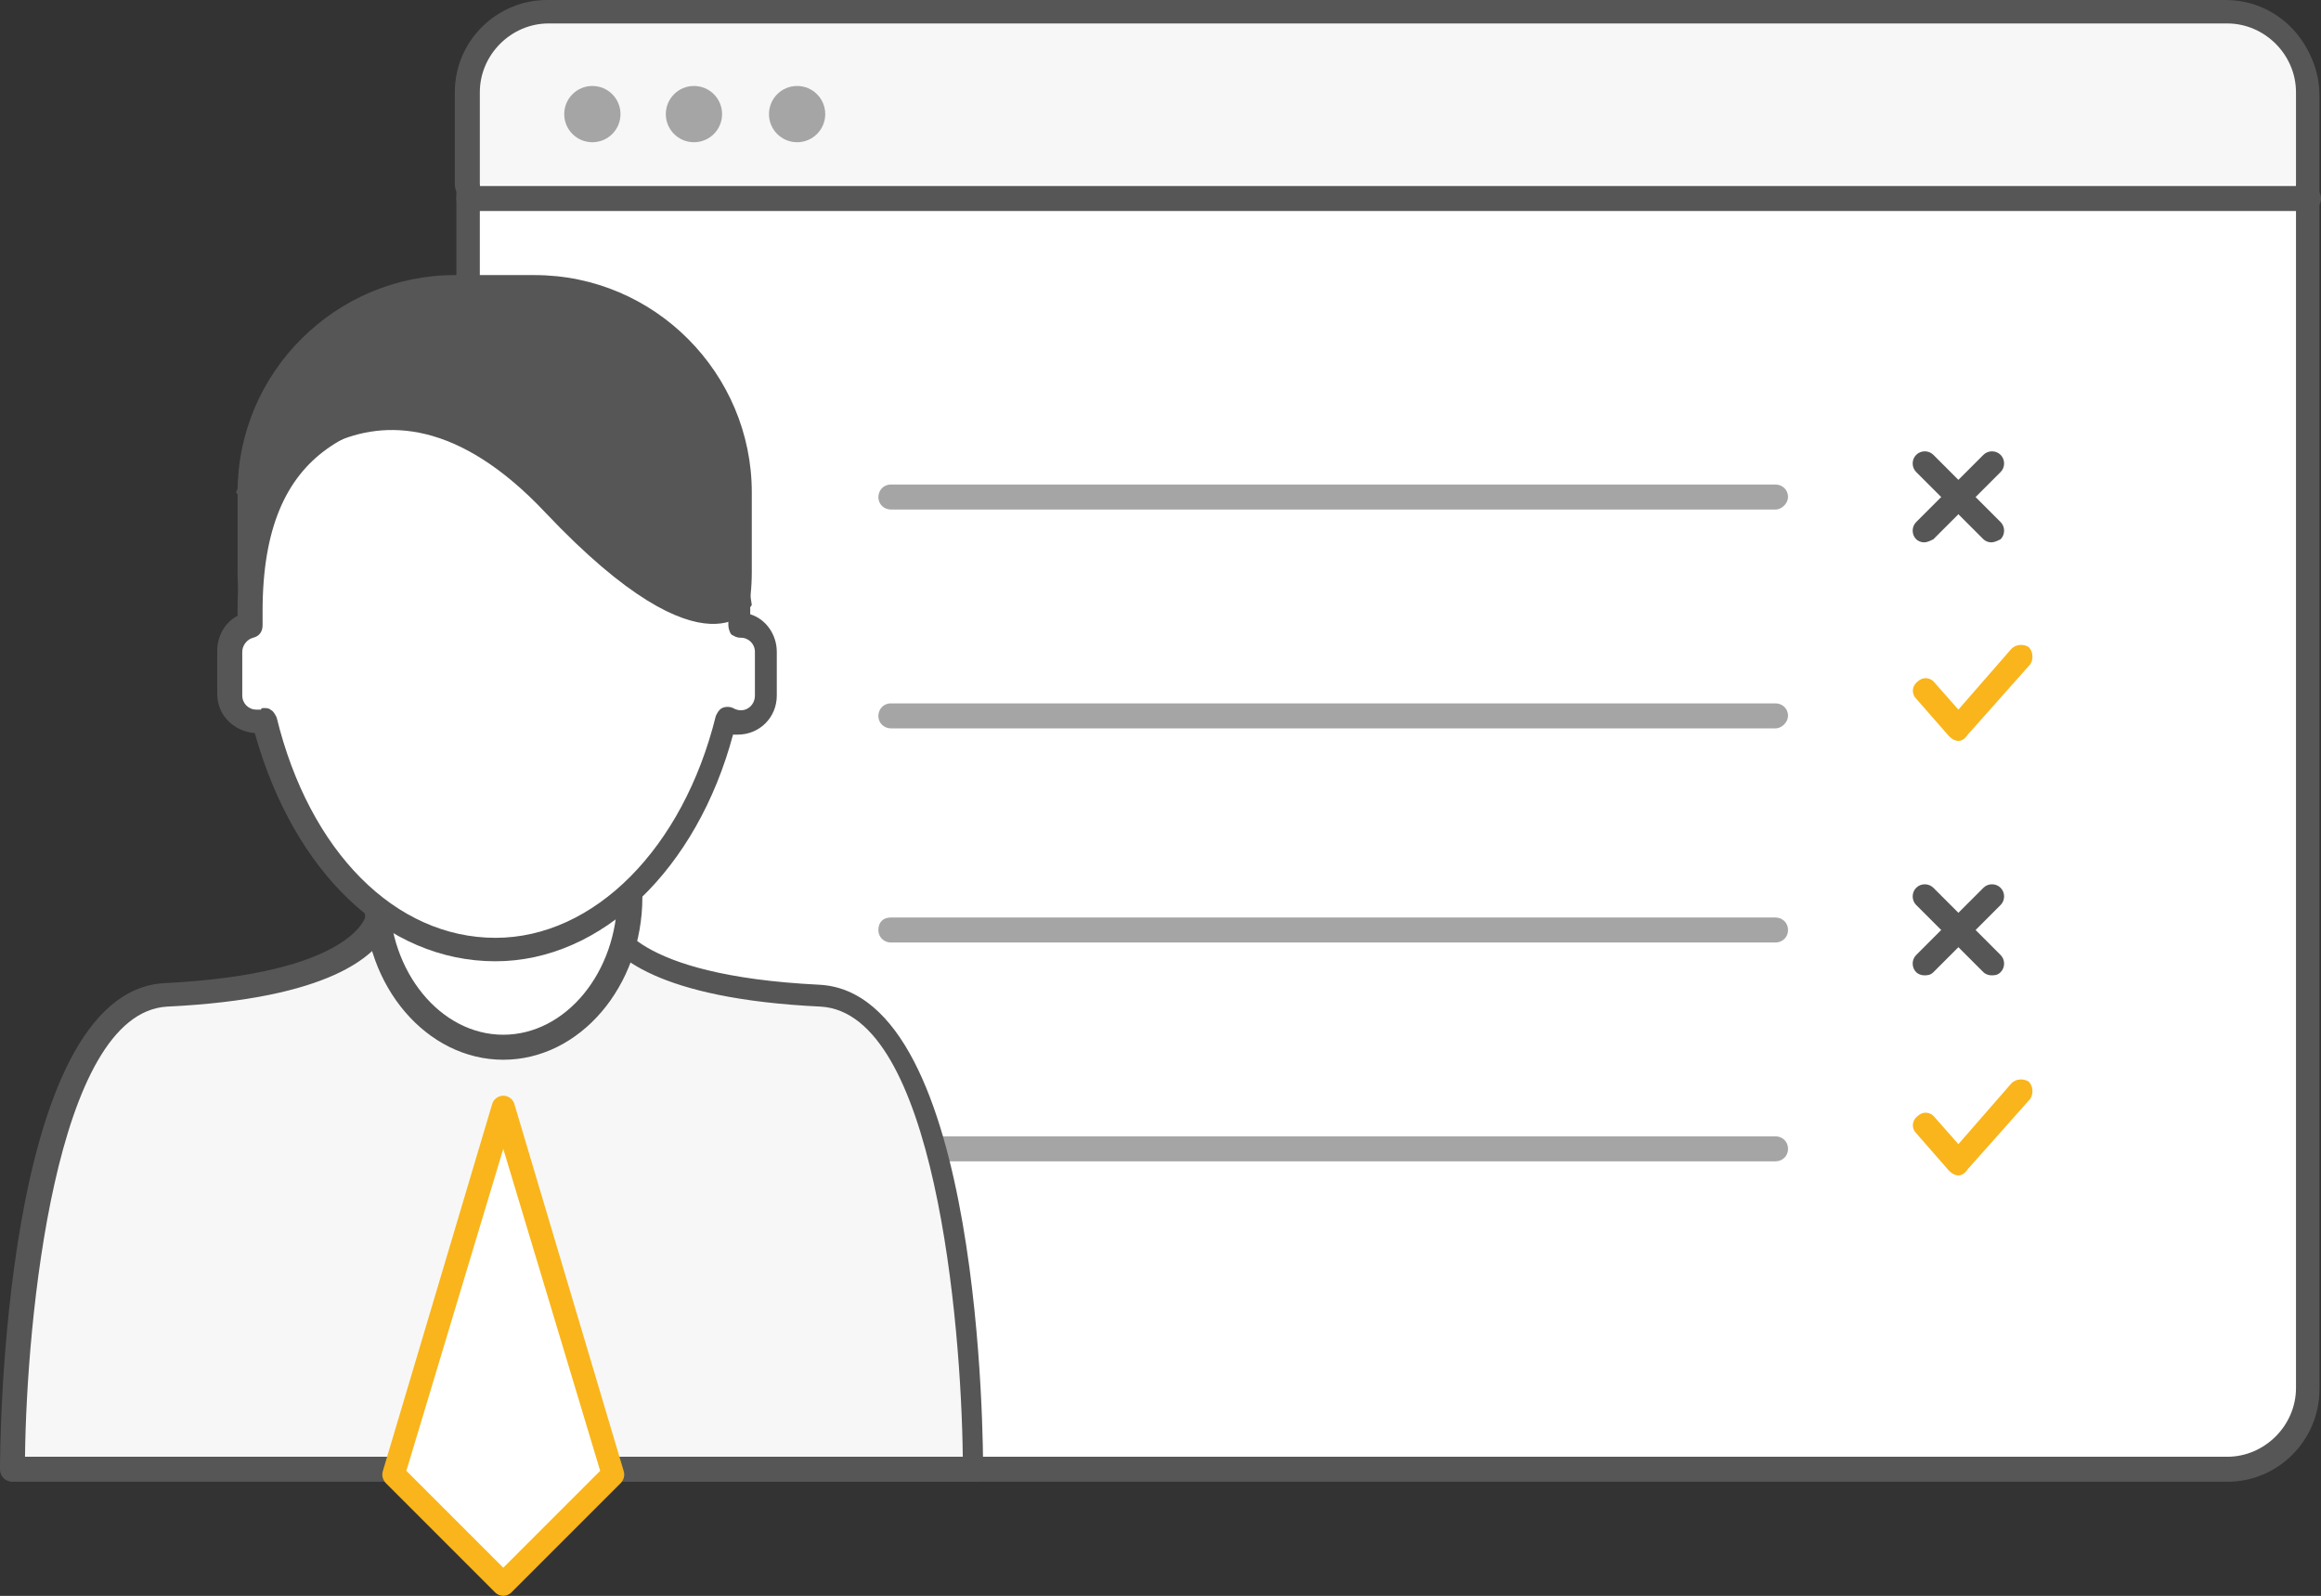 <?xml version="1.0" encoding="utf-8"?>
<!-- Generator: Adobe Illustrator 21.0.2, SVG Export Plug-In . SVG Version: 6.00 Build 0)  -->
<svg version="1.1" id="Layer_1" xmlns="http://www.w3.org/2000/svg" xmlns:xlink="http://www.w3.org/1999/xlink" x="0px" y="0px"
	 viewBox="0 0 148.5 102.1" style="enable-background:new 0 0 148.5 102.1;" xml:space="preserve">
<rect x="0" y="0" width="148.5" height="102.1" fill="#333333" stroke="none"/>
<style type="text/css">
	.st0{fill:#FFFFFF;}
	.st1{fill:#575656;}
	.st2{fill:#F7F7F7;}
	.st3{fill:#A5A5A5;}
	.st4{fill:none;}
	.st5{fill:#F9B51B;}
</style>
<g>
	<g>
		<g>
			<path class="st0" d="M142.5,94H35.1c-2.8,0-5.2-2.3-5.2-5.2V6c0-2.8,2.3-5.2,5.2-5.2h107.4c2.8,0,5.2,2.3,5.2,5.2v82.8
				C147.7,91.7,145.4,94,142.5,94z"/>
			<path class="st1" d="M142.5,94.8H35.1c-3.3,0-5.9-2.7-5.9-5.9V6.1c0-3.3,2.7-5.9,5.9-5.9h107.4c3.3,0,5.9,2.7,5.9,5.9v82.8
				C148.4,92.1,145.8,94.8,142.5,94.8z M35.1,1.6c-2.4,0-4.4,2-4.4,4.4v82.8c0,2.4,2,4.4,4.4,4.4h107.4c2.4,0,4.4-2,4.4-4.4V6
				c0-2.4-2-4.4-4.4-4.4L35.1,1.6L35.1,1.6z"/>
		</g>
		<g>
			<path class="st2" d="M29.9,11.8V5.9c0-2.8,2.3-5.2,5.2-5.2h107.4c2.8,0,5.2,2.3,5.2,5.2v5.9"/>
			<path class="st1" d="M147.7,12.6c-0.4,0-0.8-0.3-0.8-0.8V5.9c0-2.4-2-4.4-4.4-4.4H35.1c-2.4,0-4.4,2-4.4,4.4v5.9
				c0,0.4-0.3,0.8-0.8,0.8s-0.8-0.3-0.8-0.8V5.9C29.1,2.6,31.8,0,35,0h107.4c3.3,0,5.9,2.7,5.9,5.9v5.9
				C148.4,12.3,148.1,12.6,147.7,12.6z"/>
		</g>
		<g>
			<path class="st1" d="M147.7,13.5H30c-0.4,0-0.8-0.3-0.8-0.8s0.3-0.8,0.8-0.8h117.7c0.4,0,0.8,0.3,0.8,0.8S148.1,13.5,147.7,13.5z
				"/>
		</g>
		<g>
			<circle class="st3" cx="37.9" cy="7.3" r="1.8"/>
		</g>
		<g>
			<circle class="st3" cx="44.4" cy="7.3" r="1.8"/>
		</g>
		<g>
			<circle class="st3" cx="51" cy="7.3" r="1.8"/>
		</g>
	</g>
	<g>
		<g>
			<path class="st3" d="M113.6,32.6H57c-0.4,0-0.8-0.3-0.8-0.8c0-0.4,0.3-0.8,0.8-0.8h56.6c0.4,0,0.8,0.3,0.8,0.8
				C114.4,32.2,114,32.6,113.6,32.6z"/>
		</g>
		<g>
			<g>
				<line class="st4" x1="123.1" y1="29.6" x2="127.4" y2="34"/>
				<path class="st1" d="M127.4,34.7c-0.2,0-0.4-0.1-0.5-0.2l-4.3-4.3c-0.3-0.3-0.3-0.8,0-1.1c0.3-0.3,0.8-0.3,1.1,0l4.3,4.3
					c0.3,0.3,0.3,0.8,0,1.1C127.8,34.6,127.6,34.7,127.4,34.7z"/>
			</g>
			<g>
				<line class="st4" x1="123.1" y1="34" x2="127.4" y2="29.6"/>
				<path class="st1" d="M123.1,34.7c-0.2,0-0.4-0.1-0.5-0.2c-0.3-0.3-0.3-0.8,0-1.1l4.3-4.3c0.3-0.3,0.8-0.3,1.1,0s0.3,0.8,0,1.1
					l-4.3,4.3C123.5,34.6,123.3,34.7,123.1,34.7z"/>
			</g>
		</g>
		<g>
			<path class="st3" d="M113.6,60.3H57c-0.4,0-0.8-0.3-0.8-0.8s0.3-0.8,0.8-0.8h56.6c0.4,0,0.8,0.3,0.8,0.8S114,60.3,113.6,60.3z"/>
		</g>
		<g>
			<g>
				<path class="st1" d="M127.4,62.4c-0.2,0-0.4-0.1-0.5-0.2l-4.3-4.3c-0.3-0.3-0.3-0.8,0-1.1c0.3-0.3,0.8-0.3,1.1,0l4.3,4.3
					c0.3,0.3,0.3,0.8,0,1.1C127.8,62.4,127.6,62.4,127.4,62.4z"/>
			</g>
			<g>
				<path class="st1" d="M123.1,62.4c-0.2,0-0.4-0.1-0.5-0.2c-0.3-0.3-0.3-0.8,0-1.1l4.3-4.3c0.3-0.3,0.8-0.3,1.1,0s0.3,0.8,0,1.1
					l-4.3,4.3C123.5,62.4,123.3,62.4,123.1,62.4z"/>
			</g>
		</g>
		<g>
			<g>
				<path class="st3" d="M113.6,46.6H57c-0.4,0-0.8-0.3-0.8-0.8c0-0.4,0.3-0.8,0.8-0.8h56.6c0.4,0,0.8,0.3,0.8,0.8
					C114.4,46.2,114,46.6,113.6,46.6z"/>
			</g>
			<g>
				<path class="st5" d="M125.3,47.4c-0.2,0-0.4-0.1-0.6-0.3l-2.1-2.4c-0.3-0.3-0.3-0.8,0.1-1.1c0.3-0.3,0.8-0.3,1.1,0.1l1.5,1.7
					l3.4-3.9c0.3-0.3,0.8-0.3,1.1-0.1c0.3,0.3,0.3,0.8,0.1,1.1l-4,4.5C125.7,47.3,125.5,47.4,125.3,47.4L125.3,47.4z"/>
			</g>
		</g>
		<g>
			<g>
				<path class="st3" d="M113.6,74.3H57c-0.4,0-0.8-0.3-0.8-0.8s0.3-0.8,0.8-0.8h56.6c0.4,0,0.8,0.3,0.8,0.8S114,74.3,113.6,74.3z"
					/>
			</g>
			<g>
				<path class="st5" d="M125.3,75.2c-0.2,0-0.4-0.1-0.6-0.3l-2.1-2.4c-0.3-0.3-0.3-0.8,0.1-1.1c0.3-0.3,0.8-0.3,1.1,0.1l1.5,1.7
					l3.4-3.9c0.3-0.3,0.8-0.3,1.1-0.1c0.3,0.3,0.3,0.8,0.1,1.1l-4,4.5C125.7,75.1,125.5,75.2,125.3,75.2L125.3,75.2z"/>
			</g>
		</g>
	</g>
	<g>
		<g>
			<path class="st2" d="M52.6,63.7c-13.2-0.7-13.7-5-13.7-5l-7.3,2.1l-7.3-2.1c0,0-0.4,4.3-13.7,5C0.7,64.2,0.8,94,0.8,94h30.4h0.7
				h30.4C62.4,94,62.5,64.2,52.6,63.7z"/>
			<path class="st1" d="M62.4,94.8H0.8C0.4,94.8,0,94.5,0,94c0-1.2,0.1-30.5,10.5-31.1c12.1-0.6,12.9-4.3,12.9-4.3
				c0-0.2,0.2-0.4,0.4-0.5s0.4-0.2,0.6-0.1l7.1,2l7.1-2c0.2-0.1,0.5,0,0.6,0.1c0.2,0.1,0.3,0.3,0.3,0.6c0,0,0.8,3.7,12.9,4.3l0,0
				c10.5,0.5,10.5,29.8,10.5,31.1C63.2,94.4,62.9,94.8,62.4,94.8z M1.6,93.2h60c-0.1-8.6-1.8-28.4-9.1-28.8
				c-10.5-0.5-13.3-3.3-14.1-4.8l-6.6,1.9c-0.1,0-0.3,0-0.4,0l-6.6-1.9c-0.8,1.5-3.6,4.3-14.1,4.8C3.5,64.8,1.7,84.6,1.6,93.2z"/>
		</g>
		<g>
			<ellipse class="st0" cx="32.2" cy="57.3" rx="8.1" ry="9.7"/>
			<path class="st1" d="M32.2,67.8c-4.9,0-8.9-4.7-8.9-10.4c0-5.8,4-10.4,8.9-10.4s8.9,4.7,8.9,10.4C41.1,63.1,37.1,67.8,32.2,67.8z
				 M32.2,48.4c-4,0-7.3,4-7.3,8.9s3.3,8.9,7.3,8.9s7.3-4,7.3-8.9C39.5,52.4,36.2,48.4,32.2,48.4z"/>
		</g>
		<g>
			<path class="st1" d="M34.2,50.5h-5.1c-7.7,0-13.9-6.3-13.9-13.9v-5.1c0-7.7,6.3-13.9,13.9-13.9h5.1c7.7,0,13.9,6.3,13.9,13.9v5.1
				C48.1,44.3,41.9,50.5,34.2,50.5z"/>
		</g>
		<g>
			<polygon class="st0" points="39.2,94.3 32.2,101.3 25.1,94.3 32.2,70.8 			"/>
			<path class="st5" d="M32.2,102.1c-0.2,0-0.4-0.1-0.5-0.2l-7-7c-0.2-0.2-0.3-0.5-0.2-0.8l7-23.5c0.1-0.3,0.4-0.5,0.7-0.5l0,0
				c0.3,0,0.6,0.2,0.7,0.5l7,23.5c0.1,0.3,0,0.6-0.2,0.8l-7,7C32.6,102,32.4,102.1,32.2,102.1z M26,94.1l6.2,6.2l6.2-6.2l-6.2-20.6
				L26,94.1z"/>
		</g>
		<g>
			<path class="st0" d="M47.3,39.9L47.3,39.9c0-0.3,0-0.6,0-0.9c0-11.3-6.5-13.6-15.6-13.6S16.1,27.7,16.1,39c0,0.3,0,0.6,0,0.9
				c-0.8,0.2-1.3,0.9-1.3,1.7v2.8c0,0.9,0.8,1.7,1.7,1.7c0.2,0,0.3,0,0.5-0.1c2.1,8.2,7.6,14.7,14.8,14.7s12.8-6.5,14.8-14.8
				c0.2,0.1,0.5,0.2,0.8,0.2c0.9,0,1.7-0.8,1.7-1.7v-2.8C49,40.7,48.2,39.9,47.3,39.9z"/>
			<path class="st1" d="M31.7,61.5c-7,0-12.9-5.7-15.4-14.6c-1.3-0.1-2.4-1.1-2.4-2.5v-2.8c0-0.9,0.5-1.8,1.3-2.2c0-0.1,0-0.3,0-0.4
				c0-12.6,8.3-14.3,16.4-14.3S48,26.4,48,39c0,0.1,0,0.2,0,0.3c1,0.3,1.7,1.3,1.7,2.4v2.8c0,1.4-1.1,2.5-2.5,2.5
				c-0.1,0-0.2,0-0.3,0C44.6,55.6,38.5,61.5,31.7,61.5z M16.9,45.3c0.1,0,0.3,0,0.4,0.1c0.2,0.1,0.3,0.3,0.4,0.5
				c2.1,8.6,7.6,14.1,14,14.1c6.3,0,12-5.7,14.1-14.2c0.1-0.2,0.2-0.4,0.4-0.5s0.5-0.1,0.7,0c0.7,0.4,1.4-0.1,1.4-0.8v-2.8
				c0-0.5-0.4-0.9-0.9-0.9c-0.3,0-0.4-0.1-0.6-0.2c-0.1-0.1-0.2-0.4-0.2-0.6c0-0.3,0-0.6,0-0.9c0-10.6-5.9-12.8-14.9-12.8
				c-8.9,0-14.9,2.2-14.9,12.8c0,0.3,0,0.6,0,0.9c0,0.4-0.2,0.7-0.6,0.8c-0.4,0.1-0.7,0.5-0.7,0.9v2.8c0,0.5,0.4,0.9,0.9,0.9
				c0.1,0,0.2,0,0.3,0C16.7,45.3,16.8,45.3,16.9,45.3z"/>
		</g>
		<g>
			<path class="st1" d="M16.2,32.8c0,0,7.5-11.9,18.7,0c10.5,11.1,13.2,5.9,13.2,5.9l-1.7-11.1l-10.9-6.5c0,0-12.6-0.4-14.4,0
				s-6,10.4-6,10.4L16.2,32.8z"/>
		</g>
	</g>
</g>
</svg>
